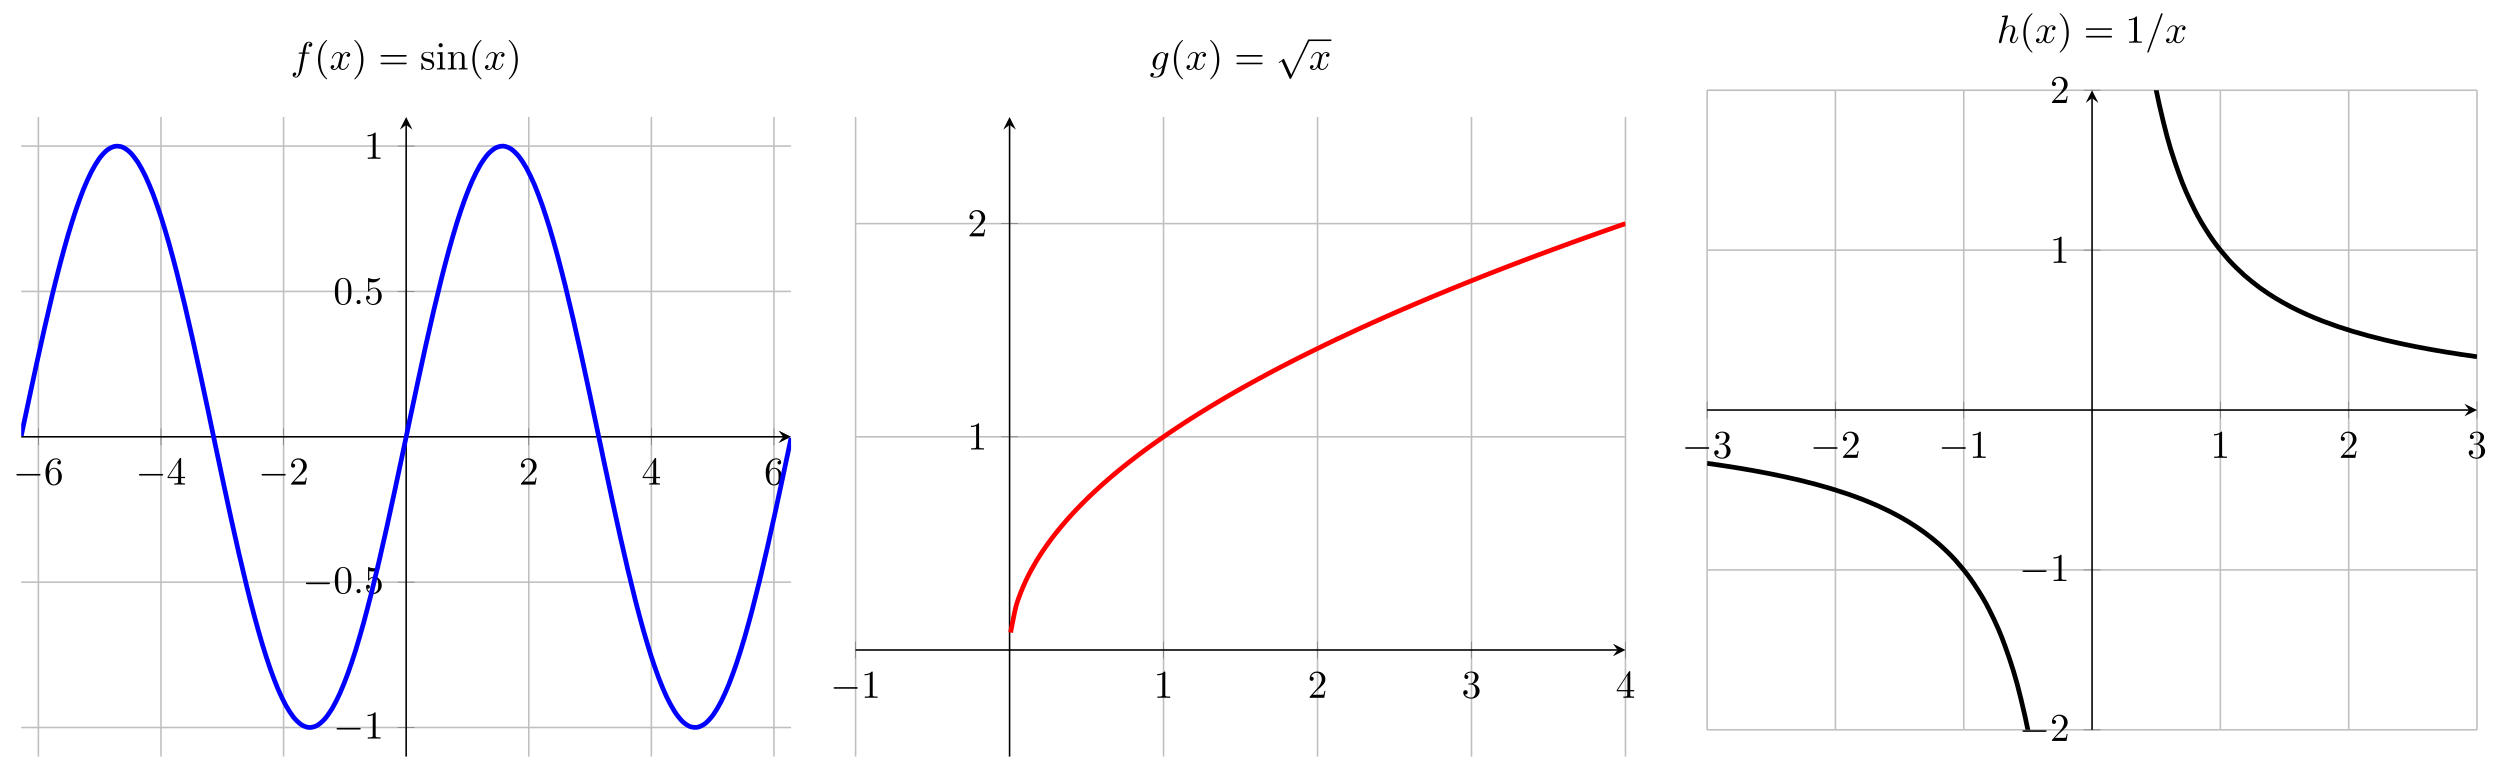 <?xml version="1.0" encoding="UTF-8"?>
<svg xmlns="http://www.w3.org/2000/svg" xmlns:xlink="http://www.w3.org/1999/xlink" width="410.057pt" height="124.227pt" viewBox="0 0 410.057 124.227" version="1.1">
<defs>
<g>
<symbol overflow="visible" id="glyph0-0">
<path style="stroke:none;" d=""/>
</symbol>
<symbol overflow="visible" id="glyph0-1">
<path style="stroke:none;" d="M 4.266 -1.484 C 4.375 -1.484 4.484 -1.484 4.484 -1.625 C 4.484 -1.75 4.375 -1.75 4.266 -1.75 L 0.766 -1.75 C 0.656 -1.75 0.531 -1.75 0.531 -1.625 C 0.531 -1.484 0.656 -1.484 0.766 -1.484 Z M 4.266 -1.484 "/>
</symbol>
<symbol overflow="visible" id="glyph0-2">
<path style="stroke:none;" d="M 2.516 5.531 L 1.375 3.016 C 1.328 2.906 1.297 2.906 1.281 2.906 C 1.281 2.906 1.234 2.906 1.172 2.969 L 0.562 3.422 C 0.469 3.5 0.469 3.516 0.469 3.531 C 0.469 3.562 0.484 3.609 0.531 3.609 C 0.578 3.609 0.688 3.516 0.75 3.453 C 0.797 3.422 0.891 3.359 0.969 3.312 L 2.234 6.109 C 2.281 6.203 2.312 6.203 2.375 6.203 C 2.469 6.203 2.484 6.172 2.531 6.078 L 5.469 0 C 5.516 -0.094 5.516 -0.109 5.516 -0.125 C 5.516 -0.188 5.469 -0.266 5.391 -0.266 C 5.344 -0.266 5.297 -0.219 5.234 -0.125 Z M 2.516 5.531 "/>
</symbol>
<symbol overflow="visible" id="glyph1-0">
<path style="stroke:none;" d=""/>
</symbol>
<symbol overflow="visible" id="glyph1-1">
<path style="stroke:none;" d="M 0.859 -2.125 L 0.859 -2.281 C 0.859 -3.906 1.656 -4.141 1.984 -4.141 C 2.141 -4.141 2.406 -4.109 2.562 -3.891 C 2.453 -3.891 2.203 -3.891 2.203 -3.594 C 2.203 -3.391 2.359 -3.297 2.5 -3.297 C 2.594 -3.297 2.797 -3.359 2.797 -3.609 C 2.797 -4 2.516 -4.312 1.969 -4.312 C 1.141 -4.312 0.266 -3.469 0.266 -2.047 C 0.266 -0.312 1.016 0.141 1.625 0.141 C 2.344 0.141 2.953 -0.469 2.953 -1.312 C 2.953 -2.141 2.375 -2.766 1.656 -2.766 C 1.219 -2.766 0.984 -2.438 0.859 -2.125 Z M 1.625 -0.031 C 1.219 -0.031 1.016 -0.422 0.984 -0.531 C 0.859 -0.828 0.859 -1.344 0.859 -1.469 C 0.859 -1.969 1.078 -2.609 1.656 -2.609 C 1.766 -2.609 2.062 -2.609 2.25 -2.219 C 2.375 -1.969 2.375 -1.641 2.375 -1.328 C 2.375 -1.016 2.375 -0.688 2.266 -0.453 C 2.062 -0.078 1.766 -0.031 1.625 -0.031 Z M 1.625 -0.031 "/>
</symbol>
<symbol overflow="visible" id="glyph1-2">
<path style="stroke:none;" d="M 1.906 -1.062 L 1.906 -0.5 C 1.906 -0.266 1.891 -0.203 1.406 -0.203 L 1.281 -0.203 L 1.281 0 C 1.547 -0.016 1.875 -0.016 2.141 -0.016 C 2.422 -0.016 2.766 -0.016 3.031 0 L 3.031 -0.203 L 2.891 -0.203 C 2.406 -0.203 2.406 -0.266 2.406 -0.5 L 2.406 -1.062 L 3.047 -1.062 L 3.047 -1.266 L 2.406 -1.266 L 2.406 -4.219 C 2.406 -4.344 2.406 -4.375 2.297 -4.375 C 2.234 -4.375 2.219 -4.375 2.172 -4.297 L 0.188 -1.266 L 0.188 -1.062 Z M 1.938 -1.266 L 0.359 -1.266 L 1.938 -3.688 Z M 1.938 -1.266 "/>
</symbol>
<symbol overflow="visible" id="glyph1-3">
<path style="stroke:none;" d="M 0.828 -0.5 L 1.5 -1.172 C 2.516 -2.062 2.906 -2.406 2.906 -3.047 C 2.906 -3.797 2.328 -4.312 1.531 -4.312 C 0.797 -4.312 0.328 -3.719 0.328 -3.141 C 0.328 -2.781 0.641 -2.781 0.672 -2.781 C 0.781 -2.781 1 -2.859 1 -3.125 C 1 -3.281 0.891 -3.453 0.656 -3.453 C 0.609 -3.453 0.594 -3.453 0.578 -3.453 C 0.719 -3.875 1.078 -4.109 1.453 -4.109 C 2.031 -4.109 2.312 -3.578 2.312 -3.047 C 2.312 -2.531 2 -2.031 1.641 -1.625 L 0.391 -0.234 C 0.328 -0.172 0.328 -0.156 0.328 0 L 2.719 0 L 2.906 -1.125 L 2.75 -1.125 C 2.703 -0.938 2.672 -0.641 2.594 -0.547 C 2.562 -0.5 2.125 -0.5 1.984 -0.5 Z M 0.828 -0.5 "/>
</symbol>
<symbol overflow="visible" id="glyph1-4">
<path style="stroke:none;" d="M 1.906 -4.141 C 1.906 -4.297 1.906 -4.312 1.75 -4.312 C 1.359 -3.891 0.781 -3.891 0.578 -3.891 L 0.578 -3.688 C 0.703 -3.688 1.094 -3.688 1.422 -3.859 L 1.422 -0.516 C 1.422 -0.281 1.406 -0.203 0.828 -0.203 L 0.609 -0.203 L 0.609 0 C 0.844 -0.016 1.406 -0.016 1.656 -0.016 C 1.922 -0.016 2.484 -0.016 2.703 0 L 2.703 -0.203 L 2.5 -0.203 C 1.922 -0.203 1.906 -0.266 1.906 -0.516 Z M 1.906 -4.141 "/>
</symbol>
<symbol overflow="visible" id="glyph1-5">
<path style="stroke:none;" d="M 2.969 -2.062 C 2.969 -2.594 2.938 -3.109 2.719 -3.578 C 2.422 -4.203 1.891 -4.312 1.625 -4.312 C 1.234 -4.312 0.75 -4.141 0.484 -3.531 C 0.281 -3.094 0.25 -2.594 0.25 -2.062 C 0.25 -1.578 0.281 -1 0.547 -0.516 C 0.828 0.016 1.297 0.141 1.609 0.141 C 1.953 0.141 2.453 0 2.734 -0.609 C 2.938 -1.047 2.969 -1.562 2.969 -2.062 Z M 1.609 0 C 1.359 0 0.984 -0.156 0.859 -0.781 C 0.797 -1.172 0.797 -1.766 0.797 -2.141 C 0.797 -2.562 0.797 -2.984 0.844 -3.344 C 0.969 -4.109 1.453 -4.172 1.609 -4.172 C 1.828 -4.172 2.25 -4.047 2.375 -3.406 C 2.438 -3.047 2.438 -2.562 2.438 -2.141 C 2.438 -1.656 2.438 -1.219 2.375 -0.812 C 2.266 -0.188 1.906 0 1.609 0 Z M 1.609 0 "/>
</symbol>
<symbol overflow="visible" id="glyph1-6">
<path style="stroke:none;" d="M 2.906 -1.297 C 2.906 -2.062 2.375 -2.719 1.672 -2.719 C 1.359 -2.719 1.094 -2.609 0.859 -2.391 L 0.859 -3.641 C 0.984 -3.609 1.203 -3.562 1.406 -3.562 C 2.203 -3.562 2.656 -4.156 2.656 -4.234 C 2.656 -4.281 2.625 -4.312 2.594 -4.312 C 2.578 -4.312 2.562 -4.312 2.531 -4.281 C 2.406 -4.234 2.094 -4.094 1.656 -4.094 C 1.391 -4.094 1.094 -4.141 0.797 -4.281 C 0.75 -4.297 0.734 -4.297 0.719 -4.297 C 0.656 -4.297 0.656 -4.25 0.656 -4.141 L 0.656 -2.234 C 0.656 -2.109 0.656 -2.062 0.75 -2.062 C 0.797 -2.062 0.797 -2.078 0.828 -2.125 C 0.906 -2.219 1.141 -2.578 1.656 -2.578 C 2 -2.578 2.156 -2.281 2.219 -2.156 C 2.312 -1.922 2.328 -1.672 2.328 -1.344 C 2.328 -1.125 2.328 -0.734 2.172 -0.453 C 2.016 -0.203 1.781 -0.031 1.484 -0.031 C 1.016 -0.031 0.641 -0.375 0.531 -0.766 C 0.547 -0.75 0.562 -0.75 0.641 -0.75 C 0.859 -0.75 0.969 -0.906 0.969 -1.062 C 0.969 -1.219 0.859 -1.391 0.641 -1.391 C 0.547 -1.391 0.328 -1.344 0.328 -1.047 C 0.328 -0.484 0.766 0.141 1.5 0.141 C 2.25 0.141 2.906 -0.484 2.906 -1.297 Z M 2.906 -1.297 "/>
</symbol>
<symbol overflow="visible" id="glyph1-7">
<path style="stroke:none;" d="M 2.141 1.547 C 2.141 1.531 2.141 1.516 2.031 1.406 C 1.219 0.594 1.016 -0.625 1.016 -1.625 C 1.016 -2.75 1.266 -3.875 2.062 -4.672 C 2.141 -4.75 2.141 -4.766 2.141 -4.781 C 2.141 -4.828 2.109 -4.859 2.078 -4.859 C 2.016 -4.859 1.422 -4.406 1.047 -3.594 C 0.719 -2.875 0.641 -2.156 0.641 -1.625 C 0.641 -1.109 0.719 -0.328 1.062 0.406 C 1.453 1.203 2.016 1.625 2.078 1.625 C 2.109 1.625 2.141 1.594 2.141 1.547 Z M 2.141 1.547 "/>
</symbol>
<symbol overflow="visible" id="glyph1-8">
<path style="stroke:none;" d="M 1.875 -1.625 C 1.875 -2.125 1.797 -2.906 1.438 -3.641 C 1.047 -4.438 0.5 -4.859 0.438 -4.859 C 0.391 -4.859 0.375 -4.828 0.375 -4.781 C 0.375 -4.766 0.375 -4.75 0.484 -4.641 C 1.125 -4 1.5 -2.969 1.5 -1.625 C 1.5 -0.516 1.25 0.625 0.453 1.438 C 0.375 1.516 0.375 1.531 0.375 1.547 C 0.375 1.594 0.391 1.625 0.438 1.625 C 0.5 1.625 1.078 1.172 1.469 0.359 C 1.797 -0.359 1.875 -1.078 1.875 -1.625 Z M 1.875 -1.625 "/>
</symbol>
<symbol overflow="visible" id="glyph1-9">
<path style="stroke:none;" d="M 4.438 -2.109 C 4.547 -2.109 4.656 -2.109 4.656 -2.25 C 4.656 -2.375 4.547 -2.375 4.453 -2.375 L 0.578 -2.375 C 0.484 -2.375 0.359 -2.375 0.359 -2.25 C 0.359 -2.109 0.484 -2.109 0.578 -2.109 Z M 4.453 -0.859 C 4.547 -0.859 4.656 -0.859 4.656 -0.984 C 4.656 -1.125 4.547 -1.125 4.438 -1.125 L 0.578 -1.125 C 0.484 -1.125 0.359 -1.125 0.359 -0.984 C 0.359 -0.859 0.484 -0.859 0.578 -0.859 Z M 4.453 -0.859 "/>
</symbol>
<symbol overflow="visible" id="glyph1-10">
<path style="stroke:none;" d="M 1.344 -1.25 C 1.484 -1.234 2.016 -1.125 2.016 -0.656 C 2.016 -0.328 1.797 -0.078 1.281 -0.078 C 0.75 -0.078 0.516 -0.438 0.391 -0.984 C 0.375 -1.078 0.359 -1.094 0.297 -1.094 C 0.219 -1.094 0.219 -1.047 0.219 -0.938 L 0.219 -0.078 C 0.219 0.031 0.219 0.078 0.281 0.078 C 0.312 0.078 0.328 0.062 0.453 -0.062 C 0.453 -0.078 0.453 -0.078 0.578 -0.203 C 0.859 0.062 1.156 0.078 1.281 0.078 C 2.031 0.078 2.328 -0.359 2.328 -0.828 C 2.328 -1.172 2.141 -1.359 2.062 -1.438 C 1.844 -1.656 1.594 -1.703 1.312 -1.75 C 0.953 -1.828 0.531 -1.906 0.531 -2.281 C 0.531 -2.516 0.688 -2.781 1.25 -2.781 C 1.953 -2.781 2 -2.188 2 -2 C 2.016 -1.938 2.062 -1.938 2.078 -1.938 C 2.172 -1.938 2.172 -1.969 2.172 -2.094 L 2.172 -2.75 C 2.172 -2.859 2.172 -2.891 2.094 -2.891 C 2.062 -2.891 2.047 -2.891 1.969 -2.828 C 1.953 -2.797 1.875 -2.734 1.859 -2.719 C 1.609 -2.891 1.344 -2.891 1.25 -2.891 C 0.453 -2.891 0.219 -2.469 0.219 -2.109 C 0.219 -1.875 0.312 -1.688 0.484 -1.547 C 0.703 -1.391 0.875 -1.344 1.344 -1.25 Z M 1.344 -1.25 "/>
</symbol>
<symbol overflow="visible" id="glyph1-11">
<path style="stroke:none;" d="M 1.141 -2.859 L 0.234 -2.781 L 0.234 -2.594 C 0.656 -2.594 0.719 -2.547 0.719 -2.234 L 0.719 -0.484 C 0.719 -0.203 0.641 -0.203 0.219 -0.203 L 0.219 0 C 0.422 0 0.766 -0.016 0.922 -0.016 C 1.156 -0.016 1.375 0 1.594 0 L 1.594 -0.203 C 1.172 -0.203 1.141 -0.234 1.141 -0.484 Z M 1.172 -3.984 C 1.172 -4.188 1.016 -4.328 0.828 -4.328 C 0.625 -4.328 0.484 -4.156 0.484 -3.984 C 0.484 -3.812 0.625 -3.641 0.828 -3.641 C 1.016 -3.641 1.172 -3.781 1.172 -3.984 Z M 1.172 -3.984 "/>
</symbol>
<symbol overflow="visible" id="glyph1-12">
<path style="stroke:none;" d="M 0.719 -2.219 L 0.719 -0.484 C 0.719 -0.203 0.641 -0.203 0.203 -0.203 L 0.203 0 C 0.438 0 0.766 -0.016 0.938 -0.016 C 1.109 -0.016 1.438 0 1.656 0 L 1.656 -0.203 C 1.234 -0.203 1.156 -0.203 1.156 -0.484 L 1.156 -1.688 C 1.156 -2.359 1.625 -2.719 2.031 -2.719 C 2.438 -2.719 2.516 -2.375 2.516 -2 L 2.516 -0.484 C 2.516 -0.203 2.438 -0.203 2 -0.203 L 2 0 C 2.234 0 2.562 -0.016 2.734 -0.016 C 2.906 -0.016 3.234 0 3.453 0 L 3.453 -0.203 C 3.125 -0.203 2.969 -0.203 2.953 -0.391 L 2.953 -1.625 C 2.953 -2.188 2.953 -2.391 2.75 -2.625 C 2.672 -2.734 2.453 -2.859 2.078 -2.859 C 1.609 -2.859 1.297 -2.578 1.125 -2.188 L 1.125 -2.859 L 0.203 -2.781 L 0.203 -2.594 C 0.656 -2.594 0.719 -2.547 0.719 -2.219 Z M 0.719 -2.219 "/>
</symbol>
<symbol overflow="visible" id="glyph1-13">
<path style="stroke:none;" d="M 1.875 -2.281 C 2.406 -2.453 2.781 -2.906 2.781 -3.422 C 2.781 -3.953 2.219 -4.312 1.594 -4.312 C 0.938 -4.312 0.453 -3.922 0.453 -3.422 C 0.453 -3.219 0.594 -3.094 0.781 -3.094 C 0.984 -3.094 1.109 -3.234 1.109 -3.422 C 1.109 -3.75 0.797 -3.75 0.703 -3.75 C 0.906 -4.062 1.328 -4.141 1.562 -4.141 C 1.828 -4.141 2.188 -4 2.188 -3.422 C 2.188 -3.344 2.172 -2.969 2 -2.688 C 1.812 -2.375 1.594 -2.359 1.422 -2.344 C 1.375 -2.344 1.219 -2.328 1.172 -2.328 C 1.125 -2.328 1.078 -2.312 1.078 -2.25 C 1.078 -2.188 1.125 -2.188 1.234 -2.188 L 1.516 -2.188 C 2.047 -2.188 2.297 -1.734 2.297 -1.109 C 2.297 -0.219 1.844 -0.031 1.562 -0.031 C 1.281 -0.031 0.797 -0.156 0.562 -0.531 C 0.797 -0.5 1 -0.641 1 -0.891 C 1 -1.125 0.828 -1.25 0.641 -1.25 C 0.484 -1.25 0.266 -1.156 0.266 -0.875 C 0.266 -0.281 0.875 0.141 1.578 0.141 C 2.375 0.141 2.953 -0.453 2.953 -1.109 C 2.953 -1.641 2.547 -2.141 1.875 -2.281 Z M 1.875 -2.281 "/>
</symbol>
<symbol overflow="visible" id="glyph2-0">
<path style="stroke:none;" d=""/>
</symbol>
<symbol overflow="visible" id="glyph2-1">
<path style="stroke:none;" d="M 1.234 -0.344 C 1.234 -0.531 1.094 -0.688 0.906 -0.688 C 0.719 -0.688 0.562 -0.531 0.562 -0.344 C 0.562 -0.156 0.719 0 0.906 0 C 1.094 0 1.234 -0.156 1.234 -0.344 Z M 1.234 -0.344 "/>
</symbol>
<symbol overflow="visible" id="glyph2-2">
<path style="stroke:none;" d="M 2.375 -2.594 L 2.938 -2.594 C 3.062 -2.594 3.125 -2.594 3.125 -2.719 C 3.125 -2.781 3.062 -2.781 2.953 -2.781 L 2.406 -2.781 L 2.547 -3.531 C 2.578 -3.656 2.672 -4.125 2.703 -4.203 C 2.766 -4.328 2.875 -4.422 3.016 -4.422 C 3.031 -4.422 3.203 -4.422 3.328 -4.297 C 3.047 -4.281 2.969 -4.047 2.969 -3.953 C 2.969 -3.797 3.094 -3.719 3.219 -3.719 C 3.391 -3.719 3.578 -3.875 3.578 -4.109 C 3.578 -4.406 3.266 -4.562 3.016 -4.562 C 2.781 -4.562 2.375 -4.438 2.188 -3.797 C 2.141 -3.672 2.125 -3.609 1.969 -2.781 L 1.531 -2.781 C 1.406 -2.781 1.328 -2.781 1.328 -2.672 C 1.328 -2.594 1.391 -2.594 1.516 -2.594 L 1.938 -2.594 L 1.453 -0.031 C 1.344 0.594 1.234 1.188 0.891 1.188 C 0.859 1.188 0.703 1.188 0.578 1.062 C 0.875 1.047 0.938 0.812 0.938 0.719 C 0.938 0.562 0.828 0.484 0.703 0.484 C 0.531 0.484 0.344 0.641 0.344 0.875 C 0.344 1.172 0.625 1.328 0.891 1.328 C 1.25 1.328 1.5 0.938 1.625 0.703 C 1.828 0.297 1.984 -0.484 1.984 -0.531 Z M 2.375 -2.594 "/>
</symbol>
<symbol overflow="visible" id="glyph2-3">
<path style="stroke:none;" d="M 2.156 -1.953 C 2.203 -2.125 2.344 -2.719 2.797 -2.719 C 2.828 -2.719 2.984 -2.719 3.125 -2.625 C 2.938 -2.594 2.812 -2.438 2.812 -2.281 C 2.812 -2.188 2.891 -2.062 3.062 -2.062 C 3.203 -2.062 3.406 -2.172 3.406 -2.438 C 3.406 -2.766 3.031 -2.859 2.812 -2.859 C 2.438 -2.859 2.203 -2.516 2.125 -2.375 C 1.969 -2.797 1.625 -2.859 1.422 -2.859 C 0.75 -2.859 0.391 -2.031 0.391 -1.859 C 0.391 -1.797 0.453 -1.797 0.469 -1.797 C 0.516 -1.797 0.531 -1.812 0.547 -1.875 C 0.766 -2.562 1.203 -2.719 1.422 -2.719 C 1.547 -2.719 1.766 -2.656 1.766 -2.281 C 1.766 -2.078 1.656 -1.656 1.422 -0.75 C 1.312 -0.344 1.094 -0.078 0.797 -0.078 C 0.766 -0.078 0.609 -0.078 0.484 -0.156 C 0.641 -0.188 0.781 -0.328 0.781 -0.5 C 0.781 -0.672 0.641 -0.734 0.547 -0.734 C 0.344 -0.734 0.188 -0.562 0.188 -0.359 C 0.188 -0.062 0.516 0.078 0.797 0.078 C 1.219 0.078 1.453 -0.375 1.469 -0.422 C 1.547 -0.188 1.781 0.078 2.172 0.078 C 2.844 0.078 3.203 -0.766 3.203 -0.922 C 3.203 -0.984 3.156 -0.984 3.125 -0.984 C 3.078 -0.984 3.062 -0.969 3.047 -0.922 C 2.828 -0.219 2.391 -0.078 2.188 -0.078 C 1.938 -0.078 1.828 -0.281 1.828 -0.5 C 1.828 -0.641 1.875 -0.781 1.938 -1.062 Z M 2.156 -1.953 "/>
</symbol>
<symbol overflow="visible" id="glyph2-4">
<path style="stroke:none;" d="M 3.047 -2.438 C 3.047 -2.484 3.062 -2.516 3.062 -2.562 C 3.062 -2.672 2.984 -2.734 2.875 -2.734 C 2.812 -2.734 2.641 -2.688 2.609 -2.453 C 2.5 -2.688 2.266 -2.859 2.016 -2.859 C 1.281 -2.859 0.469 -1.953 0.469 -1.016 C 0.469 -0.375 0.859 0 1.328 0 C 1.719 0 2.016 -0.297 2.078 -0.375 L 2.094 -0.375 C 1.953 0.203 1.875 0.469 1.875 0.484 C 1.844 0.547 1.625 1.188 0.938 1.188 C 0.828 1.188 0.609 1.172 0.422 1.125 C 0.625 1.062 0.688 0.891 0.688 0.781 C 0.688 0.672 0.625 0.562 0.453 0.562 C 0.297 0.562 0.094 0.672 0.094 0.938 C 0.094 1.203 0.344 1.328 0.953 1.328 C 1.766 1.328 2.234 0.828 2.328 0.438 Z M 2.203 -0.828 C 2.172 -0.656 2.016 -0.5 1.875 -0.375 C 1.734 -0.266 1.547 -0.141 1.359 -0.141 C 1.031 -0.141 0.938 -0.484 0.938 -0.734 C 0.938 -1.047 1.125 -1.812 1.297 -2.141 C 1.469 -2.453 1.75 -2.719 2.016 -2.719 C 2.438 -2.719 2.531 -2.188 2.531 -2.156 C 2.531 -2.125 2.516 -2.094 2.516 -2.062 Z M 2.203 -0.828 "/>
</symbol>
<symbol overflow="visible" id="glyph2-5">
<path style="stroke:none;" d="M 1.859 -4.422 C 1.859 -4.422 1.859 -4.484 1.766 -4.484 C 1.625 -4.484 1.156 -4.438 0.984 -4.422 C 0.938 -4.422 0.859 -4.406 0.859 -4.297 C 0.859 -4.219 0.922 -4.219 1.016 -4.219 C 1.328 -4.219 1.344 -4.172 1.344 -4.109 L 1.312 -3.984 L 0.375 -0.25 C 0.359 -0.156 0.359 -0.156 0.359 -0.109 C 0.359 0.031 0.484 0.078 0.547 0.078 C 0.641 0.078 0.75 0 0.781 -0.094 L 0.906 -0.594 L 1.047 -1.172 C 1.094 -1.312 1.125 -1.453 1.156 -1.609 C 1.172 -1.641 1.219 -1.859 1.234 -1.891 C 1.25 -1.953 1.453 -2.312 1.672 -2.484 C 1.812 -2.594 2.016 -2.719 2.297 -2.719 C 2.562 -2.719 2.641 -2.5 2.641 -2.266 C 2.641 -1.922 2.391 -1.203 2.234 -0.812 C 2.188 -0.672 2.156 -0.594 2.156 -0.453 C 2.156 -0.156 2.375 0.078 2.688 0.078 C 3.297 0.078 3.531 -0.875 3.531 -0.922 C 3.531 -0.984 3.469 -0.984 3.453 -0.984 C 3.391 -0.984 3.391 -0.969 3.359 -0.875 C 3.266 -0.531 3.047 -0.078 2.703 -0.078 C 2.594 -0.078 2.547 -0.141 2.547 -0.281 C 2.547 -0.453 2.594 -0.609 2.656 -0.75 C 2.766 -1.016 3.047 -1.797 3.047 -2.172 C 3.047 -2.594 2.797 -2.859 2.312 -2.859 C 1.906 -2.859 1.594 -2.656 1.359 -2.359 Z M 1.859 -4.422 "/>
</symbol>
<symbol overflow="visible" id="glyph2-6">
<path style="stroke:none;" d="M 2.844 -4.609 C 2.875 -4.688 2.875 -4.719 2.875 -4.719 C 2.875 -4.797 2.812 -4.859 2.75 -4.859 C 2.703 -4.859 2.656 -4.828 2.625 -4.797 L 0.391 1.375 C 0.359 1.453 0.359 1.484 0.359 1.484 C 0.359 1.562 0.406 1.625 0.484 1.625 C 0.562 1.625 0.594 1.578 0.625 1.469 Z M 2.844 -4.609 "/>
</symbol>
</g>
<clipPath id="clip1">
  <path d="M 6 19 L 128 19 L 128 124.227 L 6 124.227 Z M 6 19 "/>
</clipPath>
<clipPath id="clip2">
  <path d="M 66 20 L 67 20 L 67 124.227 L 66 124.227 Z M 66 20 "/>
</clipPath>
<clipPath id="clip3">
  <path d="M 3.48 19.191 L 129.754 19.191 L 129.754 124.098 L 3.48 124.098 Z M 3.48 19.191 "/>
</clipPath>
<clipPath id="clip4">
  <path d="M 140 19 L 267 19 L 267 124.227 L 140 124.227 Z M 140 19 "/>
</clipPath>
<clipPath id="clip5">
  <path d="M 165 20 L 166 20 L 166 124.227 L 165 124.227 Z M 165 20 "/>
</clipPath>
<clipPath id="clip6">
  <path d="M 154 25 L 266.613 25 L 266.613 115 L 154 115 Z M 154 25 "/>
</clipPath>
<clipPath id="clip7">
  <path d="M 280.008 65 L 353 65 L 353 119.707 L 280.008 119.707 Z M 280.008 65 "/>
</clipPath>
<clipPath id="clip8">
  <path d="M 334 14.801 L 406.281 14.801 L 406.281 70 L 334 70 Z M 334 14.801 "/>
</clipPath>
</defs>
<g id="surface1">
<g clip-path="url(#clip1)" clip-rule="nonzero">
<path style="fill:none;stroke-width:0.399;stroke-linecap:butt;stroke-linejoin:miter;stroke:rgb(75%,75%,75%);stroke-opacity:1;stroke-miterlimit:10;" d="M 4.332 -0 L 4.332 161.394 M 35.27 -0 L 35.27 161.394 M 66.201 -0 L 66.201 161.394 M 128.076 -0 L 128.076 161.394 M 159.014 -0 L 159.014 161.394 M 189.945 -0 L 189.945 161.394 " transform="matrix(0.65,0,0,-0.65,3.481,124.098)"/>
</g>
<path style="fill:none;stroke-width:0.399;stroke-linecap:butt;stroke-linejoin:miter;stroke:rgb(75%,75%,75%);stroke-opacity:1;stroke-miterlimit:10;" d="M -0 7.338 L 194.266 7.338 M -0 44.014 L 194.266 44.014 M -0 117.38 L 194.266 117.38 M -0 154.062 L 194.266 154.062 " transform="matrix(0.65,0,0,-0.65,3.481,124.098)"/>
<path style="fill:none;stroke-width:0.199;stroke-linecap:butt;stroke-linejoin:miter;stroke:rgb(50%,50%,50%);stroke-opacity:1;stroke-miterlimit:10;" d="M 4.332 78.57 L 4.332 82.825 M 35.27 78.57 L 35.27 82.825 M 66.201 78.57 L 66.201 82.825 M 128.076 78.57 L 128.076 82.825 M 159.014 78.57 L 159.014 82.825 M 189.945 78.57 L 189.945 82.825 " transform="matrix(0.65,0,0,-0.65,3.481,124.098)"/>
<path style="fill:none;stroke-width:0.199;stroke-linecap:butt;stroke-linejoin:miter;stroke:rgb(50%,50%,50%);stroke-opacity:1;stroke-miterlimit:10;" d="M 95.012 7.338 L 99.266 7.338 M 95.012 44.014 L 99.266 44.014 M 95.012 117.38 L 99.266 117.38 M 95.012 154.062 L 99.266 154.062 " transform="matrix(0.65,0,0,-0.65,3.481,124.098)"/>
<path style="fill:none;stroke-width:0.399;stroke-linecap:butt;stroke-linejoin:miter;stroke:rgb(0%,0%,0%);stroke-opacity:1;stroke-miterlimit:10;" d="M -0 80.697 L 192.271 80.697 " transform="matrix(0.65,0,0,-0.65,3.481,124.098)"/>
<path style=" stroke:none;fill-rule:nonzero;fill:rgb(0%,0%,0%);fill-opacity:1;" d="M 129.754 71.645 L 127.68 70.609 L 128.457 71.645 L 127.68 72.68 "/>
<g clip-path="url(#clip2)" clip-rule="nonzero">
<path style="fill:none;stroke-width:0.399;stroke-linecap:butt;stroke-linejoin:miter;stroke:rgb(0%,0%,0%);stroke-opacity:1;stroke-miterlimit:10;" d="M 97.139 -0 L 97.139 159.405 " transform="matrix(0.65,0,0,-0.65,3.481,124.098)"/>
</g>
<path style=" stroke:none;fill-rule:nonzero;fill:rgb(0%,0%,0%);fill-opacity:1;" d="M 66.621 19.191 L 65.586 21.262 L 66.621 20.484 L 67.656 21.262 "/>
<g style="fill:rgb(0%,0%,0%);fill-opacity:1;">
  <use xlink:href="#glyph0-1" x="2.159" y="79.487"/>
</g>
<g style="fill:rgb(0%,0%,0%);fill-opacity:1;">
  <use xlink:href="#glyph1-1" x="7.195" y="79.487"/>
</g>
<g style="fill:rgb(0%,0%,0%);fill-opacity:1;">
  <use xlink:href="#glyph0-1" x="22.266" y="79.487"/>
</g>
<g style="fill:rgb(0%,0%,0%);fill-opacity:1;">
  <use xlink:href="#glyph1-2" x="27.303" y="79.487"/>
</g>
<g style="fill:rgb(0%,0%,0%);fill-opacity:1;">
  <use xlink:href="#glyph0-1" x="42.375" y="79.487"/>
</g>
<g style="fill:rgb(0%,0%,0%);fill-opacity:1;">
  <use xlink:href="#glyph1-3" x="47.412" y="79.487"/>
</g>
<g style="fill:rgb(0%,0%,0%);fill-opacity:1;">
  <use xlink:href="#glyph1-3" x="85.109" y="79.487"/>
</g>
<g style="fill:rgb(0%,0%,0%);fill-opacity:1;">
  <use xlink:href="#glyph1-2" x="105.217" y="79.487"/>
</g>
<g style="fill:rgb(0%,0%,0%);fill-opacity:1;">
  <use xlink:href="#glyph1-1" x="125.326" y="79.487"/>
</g>
<g style="fill:rgb(0%,0%,0%);fill-opacity:1;">
  <use xlink:href="#glyph0-1" x="54.676" y="121.146"/>
</g>
<g style="fill:rgb(0%,0%,0%);fill-opacity:1;">
  <use xlink:href="#glyph1-4" x="59.712" y="121.146"/>
</g>
<g style="fill:rgb(0%,0%,0%);fill-opacity:1;">
  <use xlink:href="#glyph0-1" x="49.639" y="97.303"/>
</g>
<g style="fill:rgb(0%,0%,0%);fill-opacity:1;">
  <use xlink:href="#glyph1-5" x="54.676" y="97.303"/>
</g>
<g style="fill:rgb(0%,0%,0%);fill-opacity:1;">
  <use xlink:href="#glyph2-1" x="57.914" y="97.303"/>
</g>
<g style="fill:rgb(0%,0%,0%);fill-opacity:1;">
  <use xlink:href="#glyph1-6" x="59.712" y="97.303"/>
</g>
<g style="fill:rgb(0%,0%,0%);fill-opacity:1;">
  <use xlink:href="#glyph1-5" x="54.676" y="49.889"/>
</g>
<g style="fill:rgb(0%,0%,0%);fill-opacity:1;">
  <use xlink:href="#glyph2-1" x="57.914" y="49.889"/>
</g>
<g style="fill:rgb(0%,0%,0%);fill-opacity:1;">
  <use xlink:href="#glyph1-6" x="59.712" y="49.889"/>
</g>
<g style="fill:rgb(0%,0%,0%);fill-opacity:1;">
  <use xlink:href="#glyph1-4" x="59.712" y="26.046"/>
</g>
<g clip-path="url(#clip3)" clip-rule="nonzero">
<path style="fill:none;stroke-width:1.196;stroke-linecap:butt;stroke-linejoin:miter;stroke:rgb(0%,0%,100%);stroke-opacity:1;stroke-miterlimit:10;" d="M -0 80.931 C -0 80.931 1.418 87.656 1.965 90.21 C 2.506 92.764 3.383 96.845 3.924 99.339 C 4.471 101.827 5.342 105.775 5.889 108.161 C 6.43 110.553 7.307 114.303 7.848 116.55 C 8.395 118.798 9.266 122.29 9.813 124.357 C 10.354 126.43 11.232 129.609 11.772 131.466 C 12.319 133.323 13.191 136.142 13.738 137.758 C 14.278 139.381 15.156 141.779 15.697 143.131 C 16.244 144.483 17.115 146.436 17.662 147.506 C 18.203 148.57 19.08 150.042 19.621 150.805 C 20.168 151.562 21.039 152.53 21.586 152.975 C 22.127 153.413 23.004 153.864 23.545 153.978 C 24.092 154.099 24.964 154.02 25.51 153.81 C 26.051 153.6 26.929 153.005 27.47 152.47 C 28.016 151.935 28.888 150.817 29.435 149.97 C 29.982 149.123 30.853 147.506 31.394 146.358 C 31.941 145.21 32.812 143.125 33.359 141.695 C 33.906 140.264 34.777 137.74 35.318 136.052 C 35.865 134.363 36.736 131.436 37.283 129.513 C 37.83 127.59 38.701 124.315 39.248 122.194 C 39.789 120.066 40.661 116.496 41.208 114.207 C 41.754 111.917 42.626 108.101 43.173 105.679 C 43.714 103.257 44.585 99.261 45.132 96.749 C 45.679 94.237 46.55 90.126 47.097 87.566 C 47.638 85 48.515 80.847 49.056 78.269 C 49.603 75.697 50.474 71.556 51.021 69.014 C 51.562 66.472 52.439 62.416 52.98 59.946 C 53.527 57.476 54.399 53.57 54.945 51.208 C 55.486 48.852 56.364 45.156 56.905 42.951 C 57.451 40.739 58.323 37.314 58.87 35.294 C 59.411 33.269 60.288 30.174 60.829 28.371 C 61.376 26.562 62.247 23.84 62.794 22.284 C 63.335 20.727 64.212 18.425 64.753 17.139 C 65.3 15.853 66.171 14.008 66.718 13.017 C 67.259 12.025 68.137 10.667 68.677 9.982 C 69.224 9.297 70.096 8.444 70.643 8.083 C 71.183 7.716 72.061 7.386 72.602 7.344 C 73.149 7.308 74.02 7.506 74.567 7.794 C 75.114 8.083 75.985 8.804 76.526 9.411 C 77.073 10.018 77.944 11.256 78.491 12.175 C 79.038 13.095 79.909 14.826 80.45 16.04 C 80.997 17.26 81.869 19.453 82.415 20.95 C 82.962 22.44 83.834 25.066 84.381 26.815 C 84.921 28.558 85.793 31.569 86.34 33.54 C 86.887 35.511 87.758 38.864 88.305 41.028 C 88.846 43.197 89.717 46.833 90.264 49.159 C 90.811 51.484 91.682 55.343 92.229 57.788 C 92.77 60.234 93.647 64.261 94.188 66.791 C 94.735 69.321 95.607 73.45 96.153 76.016 C 96.694 78.588 97.572 82.746 98.113 85.312 C 98.659 87.885 99.531 92.013 100.078 94.543 C 100.619 97.067 101.496 101.094 102.037 103.546 C 102.584 105.992 103.455 109.856 104.002 112.181 C 104.543 114.507 105.42 118.143 105.961 120.312 C 106.508 122.476 107.379 125.829 107.926 127.806 C 108.467 129.784 109.345 132.794 109.885 134.543 C 110.432 136.292 111.304 138.918 111.851 140.409 C 112.391 141.905 113.269 144.105 113.81 145.325 C 114.357 146.544 115.228 148.275 115.775 149.195 C 116.316 150.12 117.193 151.358 117.734 151.965 C 118.281 152.578 119.152 153.305 119.699 153.594 C 120.246 153.882 121.117 154.087 121.658 154.05 C 122.205 154.014 123.076 153.69 123.623 153.323 C 124.17 152.963 125.042 152.115 125.582 151.43 C 126.129 150.751 127.001 149.393 127.548 148.401 C 128.095 147.416 128.966 145.571 129.513 144.291 C 130.054 143.005 130.925 140.709 131.472 139.153 C 132.019 137.596 132.89 134.874 133.437 133.071 C 133.978 131.268 134.849 128.173 135.396 126.154 C 135.943 124.129 136.814 120.709 137.361 118.504 C 137.902 116.298 138.78 112.602 139.32 110.246 C 139.867 107.885 140.739 103.978 141.286 101.508 C 141.826 99.038 142.704 94.988 143.245 92.446 C 143.792 89.904 144.663 85.763 145.21 83.191 C 145.751 80.613 146.628 76.46 147.169 73.894 C 147.716 71.328 148.587 67.224 149.134 64.706 C 149.675 62.194 150.552 58.197 151.093 55.775 C 151.64 53.353 152.512 49.537 153.058 47.248 C 153.599 44.958 154.477 41.382 155.018 39.255 C 155.564 37.133 156.436 33.858 156.983 31.935 C 157.524 30.006 158.401 27.079 158.942 25.385 C 159.489 23.696 160.36 21.166 160.907 19.736 C 161.448 18.305 162.325 16.214 162.866 15.066 C 163.413 13.912 164.284 12.296 164.831 11.448 C 165.378 10.595 166.25 9.471 166.79 8.936 C 167.337 8.401 168.209 7.8 168.756 7.59 C 169.302 7.38 170.174 7.302 170.715 7.416 C 171.262 7.53 172.133 7.975 172.68 8.413 C 173.227 8.852 174.098 9.82 174.645 10.577 C 175.186 11.328 176.057 12.8 176.604 13.864 C 177.151 14.928 178.022 16.881 178.569 18.233 C 179.11 19.579 179.982 21.983 180.528 23.6 C 181.075 25.216 181.947 28.023 182.494 29.886 C 183.034 31.743 183.912 34.916 184.453 36.983 C 185 39.056 185.871 42.542 186.418 44.79 C 186.959 47.037 187.836 50.787 188.377 53.173 C 188.924 55.559 189.795 59.507 190.342 61.995 C 190.883 64.489 191.76 68.57 192.301 71.124 C 192.848 73.678 194.266 80.403 194.266 80.403 " transform="matrix(0.65,0,0,-0.65,3.481,124.098)"/>
</g>
<g style="fill:rgb(0%,0%,0%);fill-opacity:1;">
  <use xlink:href="#glyph2-2" x="47.651" y="11.399"/>
</g>
<g style="fill:rgb(0%,0%,0%);fill-opacity:1;">
  <use xlink:href="#glyph1-7" x="51.519" y="11.399"/>
</g>
<g style="fill:rgb(0%,0%,0%);fill-opacity:1;">
  <use xlink:href="#glyph2-3" x="54.038" y="11.399"/>
</g>
<g style="fill:rgb(0%,0%,0%);fill-opacity:1;">
  <use xlink:href="#glyph1-8" x="57.739" y="11.399"/>
</g>
<g style="fill:rgb(0%,0%,0%);fill-opacity:1;">
  <use xlink:href="#glyph1-9" x="62.057" y="11.399"/>
</g>
<g style="fill:rgb(0%,0%,0%);fill-opacity:1;">
  <use xlink:href="#glyph1-10" x="68.888" y="11.399"/>
</g>
<g style="fill:rgb(0%,0%,0%);fill-opacity:1;">
  <use xlink:href="#glyph1-11" x="71.449" y="11.399"/>
  <use xlink:href="#glyph1-12" x="73.247" y="11.399"/>
</g>
<g style="fill:rgb(0%,0%,0%);fill-opacity:1;">
  <use xlink:href="#glyph1-7" x="76.839" y="11.399"/>
</g>
<g style="fill:rgb(0%,0%,0%);fill-opacity:1;">
  <use xlink:href="#glyph2-3" x="79.36" y="11.399"/>
</g>
<g style="fill:rgb(0%,0%,0%);fill-opacity:1;">
  <use xlink:href="#glyph1-8" x="83.062" y="11.399"/>
</g>
<g clip-path="url(#clip4)" clip-rule="nonzero">
<path style="fill:none;stroke-width:0.399;stroke-linecap:butt;stroke-linejoin:miter;stroke:rgb(75%,75%,75%);stroke-opacity:1;stroke-miterlimit:10;" d="M -0.001 -0 L -0.001 161.394 M 77.709 -0 L 77.709 161.394 M 116.567 -0 L 116.567 161.394 M 155.419 -0 L 155.419 161.394 M 194.271 -0 L 194.271 161.394 " transform="matrix(0.65,0,0,-0.65,140.337,124.098)"/>
</g>
<path style="fill:none;stroke-width:0.399;stroke-linecap:butt;stroke-linejoin:miter;stroke:rgb(75%,75%,75%);stroke-opacity:1;stroke-miterlimit:10;" d="M -0.001 80.697 L 194.271 80.697 M -0.001 134.495 L 194.271 134.495 " transform="matrix(0.65,0,0,-0.65,140.337,124.098)"/>
<path style="fill:none;stroke-width:0.199;stroke-linecap:butt;stroke-linejoin:miter;stroke:rgb(50%,50%,50%);stroke-opacity:1;stroke-miterlimit:10;" d="M -0.001 24.772 L -0.001 29.026 M 77.709 24.772 L 77.709 29.026 M 116.567 24.772 L 116.567 29.026 M 155.419 24.772 L 155.419 29.026 M 194.271 24.772 L 194.271 29.026 " transform="matrix(0.65,0,0,-0.65,140.337,124.098)"/>
<path style="fill:none;stroke-width:0.199;stroke-linecap:butt;stroke-linejoin:miter;stroke:rgb(50%,50%,50%);stroke-opacity:1;stroke-miterlimit:10;" d="M 36.729 80.697 L 40.978 80.697 M 36.729 134.495 L 40.978 134.495 " transform="matrix(0.65,0,0,-0.65,140.337,124.098)"/>
<path style="fill:none;stroke-width:0.399;stroke-linecap:butt;stroke-linejoin:miter;stroke:rgb(0%,0%,0%);stroke-opacity:1;stroke-miterlimit:10;" d="M -0.001 26.899 L 192.282 26.899 " transform="matrix(0.65,0,0,-0.65,140.337,124.098)"/>
<path style=" stroke:none;fill-rule:nonzero;fill:rgb(0%,0%,0%);fill-opacity:1;" d="M 266.613 106.613 L 264.543 105.578 L 265.32 106.613 L 264.543 107.648 "/>
<g clip-path="url(#clip5)" clip-rule="nonzero">
<path style="fill:none;stroke-width:0.399;stroke-linecap:butt;stroke-linejoin:miter;stroke:rgb(0%,0%,0%);stroke-opacity:1;stroke-miterlimit:10;" d="M 38.857 -0 L 38.857 159.405 " transform="matrix(0.65,0,0,-0.65,140.337,124.098)"/>
</g>
<path style=" stroke:none;fill-rule:nonzero;fill:rgb(0%,0%,0%);fill-opacity:1;" d="M 165.594 19.191 L 164.555 21.262 L 165.594 20.484 L 166.629 21.262 "/>
<g style="fill:rgb(0%,0%,0%);fill-opacity:1;">
  <use xlink:href="#glyph0-1" x="136.2" y="114.456"/>
</g>
<g style="fill:rgb(0%,0%,0%);fill-opacity:1;">
  <use xlink:href="#glyph1-4" x="141.237" y="114.456"/>
</g>
<g style="fill:rgb(0%,0%,0%);fill-opacity:1;">
  <use xlink:href="#glyph1-4" x="189.229" y="114.456"/>
</g>
<g style="fill:rgb(0%,0%,0%);fill-opacity:1;">
  <use xlink:href="#glyph1-3" x="214.484" y="114.456"/>
</g>
<g style="fill:rgb(0%,0%,0%);fill-opacity:1;">
  <use xlink:href="#glyph1-13" x="239.739" y="114.456"/>
</g>
<g style="fill:rgb(0%,0%,0%);fill-opacity:1;">
  <use xlink:href="#glyph1-2" x="264.995" y="114.456"/>
</g>
<g style="fill:rgb(0%,0%,0%);fill-opacity:1;">
  <use xlink:href="#glyph1-4" x="158.684" y="73.732"/>
</g>
<g style="fill:rgb(0%,0%,0%);fill-opacity:1;">
  <use xlink:href="#glyph1-3" x="158.684" y="38.763"/>
</g>
<g clip-path="url(#clip6)" clip-rule="nonzero">
<path style="fill:none;stroke-width:1.196;stroke-linecap:butt;stroke-linejoin:miter;stroke:rgb(100%,0%,0%);stroke-opacity:1;stroke-miterlimit:10;" d="M 39.115 31.304 C 39.115 31.304 40.059 36.28 40.419 37.692 C 40.78 39.111 41.363 40.571 41.723 41.514 C 42.084 42.464 42.667 43.756 43.027 44.531 C 43.388 45.3 43.971 46.424 44.331 47.097 C 44.692 47.77 45.275 48.768 45.636 49.375 C 45.996 49.976 46.579 50.889 46.94 51.436 C 47.3 51.989 47.883 52.831 48.244 53.341 C 48.604 53.852 49.187 54.639 49.548 55.12 C 49.908 55.601 50.491 56.34 50.852 56.791 C 51.212 57.242 51.789 57.945 52.156 58.371 C 52.517 58.804 53.093 59.471 53.46 59.88 C 53.821 60.288 54.398 60.931 54.764 61.322 C 55.125 61.713 55.702 62.326 56.068 62.704 C 56.429 63.083 57.006 63.672 57.372 64.038 C 57.733 64.399 58.31 64.97 58.67 65.319 C 59.037 65.673 59.614 66.226 59.974 66.562 C 60.341 66.905 60.918 67.44 61.279 67.77 C 61.645 68.101 62.222 68.624 62.583 68.942 C 62.949 69.261 63.526 69.772 63.887 70.084 C 64.253 70.397 64.83 70.889 65.191 71.19 C 65.551 71.496 66.134 71.977 66.495 72.278 C 66.855 72.572 67.438 73.041 67.799 73.335 C 68.16 73.624 68.743 74.087 69.103 74.369 C 69.464 74.651 70.047 75.102 70.407 75.379 C 70.768 75.655 71.351 76.1 71.711 76.37 C 72.072 76.647 72.655 77.073 73.015 77.344 C 73.376 77.608 73.959 78.035 74.319 78.299 C 74.68 78.558 75.263 78.978 75.624 79.231 C 75.984 79.489 76.567 79.898 76.928 80.15 C 77.288 80.409 77.871 80.805 78.232 81.058 C 78.592 81.304 79.175 81.701 79.536 81.947 C 79.896 82.194 80.479 82.578 80.84 82.819 C 81.2 83.065 81.783 83.444 82.144 83.684 C 82.505 83.918 83.087 84.297 83.448 84.531 C 83.809 84.766 84.392 85.138 84.752 85.367 C 85.113 85.601 85.69 85.968 86.056 86.19 C 86.417 86.418 86.994 86.785 87.36 87.007 C 87.721 87.23 88.298 87.59 88.664 87.806 C 89.025 88.029 89.602 88.383 89.968 88.6 C 90.329 88.822 90.906 89.165 91.273 89.381 C 91.633 89.597 92.21 89.94 92.571 90.156 C 92.937 90.367 93.514 90.709 93.875 90.919 C 94.241 91.13 94.818 91.466 95.179 91.671 C 95.545 91.881 96.122 92.212 96.483 92.416 C 96.849 92.626 97.426 92.951 97.787 93.155 C 98.154 93.359 98.73 93.684 99.091 93.882 C 99.452 94.087 100.035 94.405 100.395 94.603 C 100.756 94.802 101.339 95.12 101.699 95.319 C 102.06 95.517 102.643 95.829 103.003 96.022 C 103.364 96.22 103.947 96.532 104.307 96.725 C 104.668 96.917 105.251 97.224 105.612 97.416 C 105.972 97.608 106.555 97.909 106.916 98.101 C 107.276 98.287 107.859 98.594 108.22 98.78 C 108.58 98.966 109.163 99.267 109.524 99.453 C 109.884 99.639 110.467 99.934 110.828 100.12 C 111.188 100.3 111.771 100.595 112.132 100.781 C 112.493 100.962 113.075 101.25 113.436 101.43 C 113.797 101.611 114.38 101.905 114.74 102.079 C 115.101 102.26 115.684 102.548 116.044 102.722 C 116.405 102.903 116.988 103.185 117.348 103.359 C 117.709 103.54 118.286 103.822 118.652 103.996 C 119.013 104.171 119.59 104.447 119.956 104.621 C 120.317 104.796 120.894 105.072 121.261 105.246 C 121.621 105.415 122.198 105.691 122.565 105.859 C 122.925 106.034 123.502 106.304 123.869 106.472 C 124.229 106.647 124.806 106.917 125.167 107.079 C 125.533 107.248 126.11 107.518 126.471 107.686 C 126.837 107.855 127.414 108.119 127.775 108.287 C 128.142 108.45 128.718 108.714 129.079 108.876 C 129.446 109.044 130.023 109.309 130.383 109.471 C 130.75 109.633 131.327 109.892 131.687 110.054 C 132.048 110.216 132.631 110.475 132.991 110.637 C 133.352 110.799 133.935 111.058 134.295 111.214 C 134.656 111.376 135.239 111.629 135.599 111.791 C 135.96 111.947 136.543 112.2 136.904 112.362 C 137.264 112.518 137.847 112.77 138.208 112.927 C 138.568 113.083 139.151 113.335 139.512 113.486 C 139.872 113.642 140.455 113.894 140.816 114.044 C 141.176 114.201 141.759 114.447 142.12 114.603 C 142.48 114.754 143.063 115 143.424 115.156 C 143.785 115.306 144.368 115.553 144.728 115.703 C 145.089 115.853 145.672 116.1 146.032 116.25 C 146.393 116.4 146.976 116.641 147.336 116.791 C 147.697 116.941 148.28 117.181 148.64 117.326 C 149.001 117.476 149.584 117.716 149.944 117.867 C 150.305 118.011 150.882 118.251 151.249 118.395 C 151.609 118.546 152.186 118.78 152.553 118.924 C 152.913 119.075 153.49 119.309 153.857 119.453 C 154.217 119.597 154.794 119.832 155.161 119.976 C 155.521 120.12 156.098 120.349 156.465 120.493 C 156.825 120.637 157.402 120.871 157.763 121.01 C 158.13 121.154 158.706 121.382 159.067 121.526 C 159.434 121.671 160.011 121.899 160.371 122.037 C 160.738 122.181 161.315 122.41 161.675 122.548 C 162.042 122.686 162.619 122.915 162.979 123.053 C 163.346 123.197 163.923 123.419 164.283 123.558 C 164.644 123.696 165.227 123.918 165.587 124.056 C 165.948 124.195 166.531 124.417 166.892 124.555 C 167.252 124.694 167.835 124.916 168.196 125.054 C 168.556 125.192 169.139 125.409 169.5 125.547 C 169.86 125.685 170.443 125.901 170.804 126.04 C 171.164 126.172 171.747 126.394 172.108 126.526 C 172.468 126.665 173.051 126.881 173.412 127.013 C 173.773 127.145 174.355 127.362 174.716 127.494 C 175.077 127.632 175.66 127.843 176.02 127.981 C 176.381 128.113 176.964 128.323 177.324 128.456 C 177.685 128.588 178.268 128.804 178.628 128.936 C 178.989 129.069 179.572 129.279 179.932 129.411 C 180.293 129.543 180.876 129.754 181.237 129.88 C 181.597 130.012 182.18 130.222 182.541 130.355 C 182.901 130.481 183.478 130.691 183.845 130.823 C 184.205 130.95 184.782 131.16 185.149 131.286 C 185.509 131.418 186.086 131.623 186.453 131.749 C 186.813 131.881 187.39 132.085 187.757 132.212 C 188.118 132.344 188.694 132.548 189.061 132.674 C 189.422 132.8 189.999 133.005 190.359 133.131 C 190.726 133.257 191.303 133.462 191.663 133.588 C 192.03 133.714 192.607 133.918 192.967 134.044 C 193.334 134.165 194.271 134.495 194.271 134.495 " transform="matrix(0.65,0,0,-0.65,140.337,124.098)"/>
</g>
<g style="fill:rgb(0%,0%,0%);fill-opacity:1;">
  <use xlink:href="#glyph2-4" x="188.58" y="11.4"/>
</g>
<g style="fill:rgb(0%,0%,0%);fill-opacity:1;">
  <use xlink:href="#glyph1-7" x="191.901" y="11.4"/>
</g>
<g style="fill:rgb(0%,0%,0%);fill-opacity:1;">
  <use xlink:href="#glyph2-3" x="194.419" y="11.4"/>
</g>
<g style="fill:rgb(0%,0%,0%);fill-opacity:1;">
  <use xlink:href="#glyph1-8" x="198.12" y="11.4"/>
</g>
<g style="fill:rgb(0%,0%,0%);fill-opacity:1;">
  <use xlink:href="#glyph1-9" x="202.439" y="11.4"/>
</g>
<g style="fill:rgb(0%,0%,0%);fill-opacity:1;">
  <use xlink:href="#glyph0-2" x="209.273" y="6.736"/>
</g>
<path style="fill:none;stroke-width:0.398;stroke-linecap:butt;stroke-linejoin:miter;stroke:rgb(0%,0%,0%);stroke-opacity:1;stroke-miterlimit:10;" d="M -0.002 0.001 L 5.696 0.001 " transform="matrix(0.65,0,0,-0.65,214.669,6.606)"/>
<g style="fill:rgb(0%,0%,0%);fill-opacity:1;">
  <use xlink:href="#glyph2-3" x="214.669" y="11.4"/>
</g>
<path style="fill:none;stroke-width:0.399;stroke-linecap:butt;stroke-linejoin:miter;stroke:rgb(75%,75%,75%);stroke-opacity:1;stroke-miterlimit:10;" d="M 0.003 322.758 L 0.003 484.152 M 32.377 322.758 L 32.377 484.152 M 64.757 322.758 L 64.757 484.152 M 129.516 322.758 L 129.516 484.152 M 161.896 322.758 L 161.896 484.152 M 194.27 322.758 L 194.27 484.152 " transform="matrix(0.65,0,0,-0.65,280.006,329.5)"/>
<path style="fill:none;stroke-width:0.399;stroke-linecap:butt;stroke-linejoin:miter;stroke:rgb(75%,75%,75%);stroke-opacity:1;stroke-miterlimit:10;" d="M 0.003 322.758 L 194.27 322.758 M 0.003 363.107 L 194.27 363.107 M 0.003 443.804 L 194.27 443.804 M 0.003 484.152 L 194.27 484.152 " transform="matrix(0.65,0,0,-0.65,280.006,329.5)"/>
<path style="fill:none;stroke-width:0.199;stroke-linecap:butt;stroke-linejoin:miter;stroke:rgb(50%,50%,50%);stroke-opacity:1;stroke-miterlimit:10;" d="M 0.003 401.328 L 0.003 405.583 M 32.377 401.328 L 32.377 405.583 M 64.757 401.328 L 64.757 405.583 M 129.516 401.328 L 129.516 405.583 M 161.896 401.328 L 161.896 405.583 M 194.27 401.328 L 194.27 405.583 " transform="matrix(0.65,0,0,-0.65,280.006,329.5)"/>
<path style="fill:none;stroke-width:0.199;stroke-linecap:butt;stroke-linejoin:miter;stroke:rgb(50%,50%,50%);stroke-opacity:1;stroke-miterlimit:10;" d="M 95.009 322.758 L 99.264 322.758 M 95.009 363.107 L 99.264 363.107 M 95.009 443.804 L 99.264 443.804 M 95.009 484.152 L 99.264 484.152 " transform="matrix(0.65,0,0,-0.65,280.006,329.5)"/>
<path style="fill:none;stroke-width:0.399;stroke-linecap:butt;stroke-linejoin:miter;stroke:rgb(0%,0%,0%);stroke-opacity:1;stroke-miterlimit:10;" d="M 0.003 403.455 L 192.281 403.455 " transform="matrix(0.65,0,0,-0.65,280.006,329.5)"/>
<path style=" stroke:none;fill-rule:nonzero;fill:rgb(0%,0%,0%);fill-opacity:1;" d="M 406.281 67.254 L 404.211 66.219 L 404.988 67.254 L 404.211 68.289 "/>
<path style="fill:none;stroke-width:0.399;stroke-linecap:butt;stroke-linejoin:miter;stroke:rgb(0%,0%,0%);stroke-opacity:1;stroke-miterlimit:10;" d="M 97.136 322.758 L 97.136 482.157 " transform="matrix(0.65,0,0,-0.65,280.006,329.5)"/>
<path style=" stroke:none;fill-rule:nonzero;fill:rgb(0%,0%,0%);fill-opacity:1;" d="M 343.145 14.801 L 342.109 16.871 L 343.145 16.098 L 344.18 16.871 "/>
<g style="fill:rgb(0%,0%,0%);fill-opacity:1;">
  <use xlink:href="#glyph0-1" x="275.869" y="75.101"/>
</g>
<g style="fill:rgb(0%,0%,0%);fill-opacity:1;">
  <use xlink:href="#glyph1-13" x="280.905" y="75.101"/>
</g>
<g style="fill:rgb(0%,0%,0%);fill-opacity:1;">
  <use xlink:href="#glyph0-1" x="296.914" y="75.101"/>
</g>
<g style="fill:rgb(0%,0%,0%);fill-opacity:1;">
  <use xlink:href="#glyph1-3" x="301.951" y="75.101"/>
</g>
<g style="fill:rgb(0%,0%,0%);fill-opacity:1;">
  <use xlink:href="#glyph0-1" x="317.96" y="75.101"/>
</g>
<g style="fill:rgb(0%,0%,0%);fill-opacity:1;">
  <use xlink:href="#glyph1-4" x="322.997" y="75.101"/>
</g>
<g style="fill:rgb(0%,0%,0%);fill-opacity:1;">
  <use xlink:href="#glyph1-4" x="362.57" y="75.101"/>
</g>
<g style="fill:rgb(0%,0%,0%);fill-opacity:1;">
  <use xlink:href="#glyph1-3" x="383.616" y="75.101"/>
</g>
<g style="fill:rgb(0%,0%,0%);fill-opacity:1;">
  <use xlink:href="#glyph1-13" x="404.662" y="75.101"/>
</g>
<g style="fill:rgb(0%,0%,0%);fill-opacity:1;">
  <use xlink:href="#glyph0-1" x="331.199" y="121.528"/>
</g>
<g style="fill:rgb(0%,0%,0%);fill-opacity:1;">
  <use xlink:href="#glyph1-3" x="336.236" y="121.528"/>
</g>
<g style="fill:rgb(0%,0%,0%);fill-opacity:1;">
  <use xlink:href="#glyph0-1" x="331.199" y="95.302"/>
</g>
<g style="fill:rgb(0%,0%,0%);fill-opacity:1;">
  <use xlink:href="#glyph1-4" x="336.236" y="95.302"/>
</g>
<g style="fill:rgb(0%,0%,0%);fill-opacity:1;">
  <use xlink:href="#glyph1-4" x="336.236" y="43.118"/>
</g>
<g style="fill:rgb(0%,0%,0%);fill-opacity:1;">
  <use xlink:href="#glyph1-3" x="336.236" y="16.892"/>
</g>
<g clip-path="url(#clip7)" clip-rule="nonzero">
<path style="fill:none;stroke-width:1.196;stroke-linecap:butt;stroke-linejoin:miter;stroke:rgb(0%,0%,0%);stroke-opacity:1;stroke-miterlimit:10;" d="M 0.003 390.006 C 0.003 390.006 2.827 389.603 3.915 389.441 C 4.997 389.279 6.74 389.002 7.827 388.828 C 8.909 388.648 10.652 388.353 11.74 388.155 C 12.821 387.963 14.564 387.638 15.652 387.422 C 16.734 387.205 18.477 386.851 19.564 386.61 C 20.646 386.376 22.389 385.979 23.477 385.721 C 24.558 385.457 26.301 385.018 27.389 384.723 C 28.47 384.435 30.213 383.942 31.301 383.612 C 32.383 383.281 34.126 382.728 35.213 382.356 C 36.295 381.983 38.038 381.358 39.126 380.931 C 40.207 380.511 41.95 379.796 43.038 379.303 C 44.12 378.816 45.862 377.987 46.95 377.422 C 48.032 376.857 49.775 375.889 50.862 375.222 C 51.944 374.555 53.687 373.413 54.775 372.614 C 55.862 371.815 57.599 370.445 58.687 369.477 C 59.775 368.509 61.511 366.833 62.599 365.631 C 63.687 364.423 65.424 362.332 66.511 360.793 C 67.599 359.255 69.336 356.574 70.424 354.543 C 71.511 352.512 73.248 348.966 74.336 346.154 C 75.424 343.341 77.16 338.437 78.248 334.285 C 79.336 330.132 81.073 322.999 82.16 316.214 C 83.248 309.423 84.985 298.606 86.073 285.36 C 87.16 272.115 88.897 260.348 89.985 220.751 C 91.073 181.16 93.897 -0 93.897 -0 " transform="matrix(0.65,0,0,-0.65,280.006,329.5)"/>
</g>
<g clip-path="url(#clip8)" clip-rule="nonzero">
<path style="fill:none;stroke-width:1.196;stroke-linecap:butt;stroke-linejoin:miter;stroke:rgb(0%,0%,0%);stroke-opacity:1;stroke-miterlimit:10;" d="M 100.376 806.947 C 100.376 806.947 103.2 625.763 104.288 586.166 C 105.37 546.568 107.112 534.802 108.2 521.556 C 109.282 508.311 111.025 497.488 112.112 490.697 C 113.194 483.906 114.937 476.779 116.025 472.626 C 117.106 468.473 118.849 463.564 119.937 460.757 C 121.025 457.945 122.761 454.399 123.849 452.368 C 124.937 450.336 126.674 447.656 127.761 446.118 C 128.849 444.579 130.586 442.488 131.674 441.28 C 132.761 440.078 134.498 438.401 135.586 437.434 C 136.674 436.466 138.41 435.09 139.498 434.297 C 140.586 433.497 142.323 432.356 143.41 431.689 C 144.498 431.021 146.235 430.054 147.323 429.489 C 148.41 428.918 150.147 428.089 151.235 427.602 C 152.323 427.115 154.059 426.4 155.147 425.973 C 156.235 425.553 157.972 424.922 159.059 424.549 C 160.147 424.183 161.884 423.63 162.972 423.299 C 164.059 422.969 165.802 422.476 166.884 422.187 C 167.972 421.893 169.714 421.454 170.796 421.19 C 171.884 420.931 173.627 420.535 174.708 420.294 C 175.796 420.06 177.539 419.699 178.621 419.489 C 179.708 419.273 181.451 418.948 182.533 418.756 C 183.621 418.558 185.364 418.263 186.445 418.083 C 187.533 417.902 189.276 417.632 190.358 417.47 C 191.445 417.308 194.27 416.905 194.27 416.905 " transform="matrix(0.65,0,0,-0.65,280.006,329.5)"/>
</g>
<g style="fill:rgb(0%,0%,0%);fill-opacity:1;">
  <use xlink:href="#glyph2-5" x="327.503" y="7.013"/>
</g>
<g style="fill:rgb(0%,0%,0%);fill-opacity:1;">
  <use xlink:href="#glyph1-7" x="331.234" y="7.013"/>
</g>
<g style="fill:rgb(0%,0%,0%);fill-opacity:1;">
  <use xlink:href="#glyph2-3" x="333.753" y="7.013"/>
</g>
<g style="fill:rgb(0%,0%,0%);fill-opacity:1;">
  <use xlink:href="#glyph1-8" x="337.454" y="7.013"/>
</g>
<g style="fill:rgb(0%,0%,0%);fill-opacity:1;">
  <use xlink:href="#glyph1-9" x="341.772" y="7.013"/>
</g>
<g style="fill:rgb(0%,0%,0%);fill-opacity:1;">
  <use xlink:href="#glyph1-4" x="348.609" y="7.013"/>
</g>
<g style="fill:rgb(0%,0%,0%);fill-opacity:1;">
  <use xlink:href="#glyph2-6" x="351.845" y="7.013"/>
  <use xlink:href="#glyph2-3" x="355.082" y="7.013"/>
</g>
</g>
</svg>

